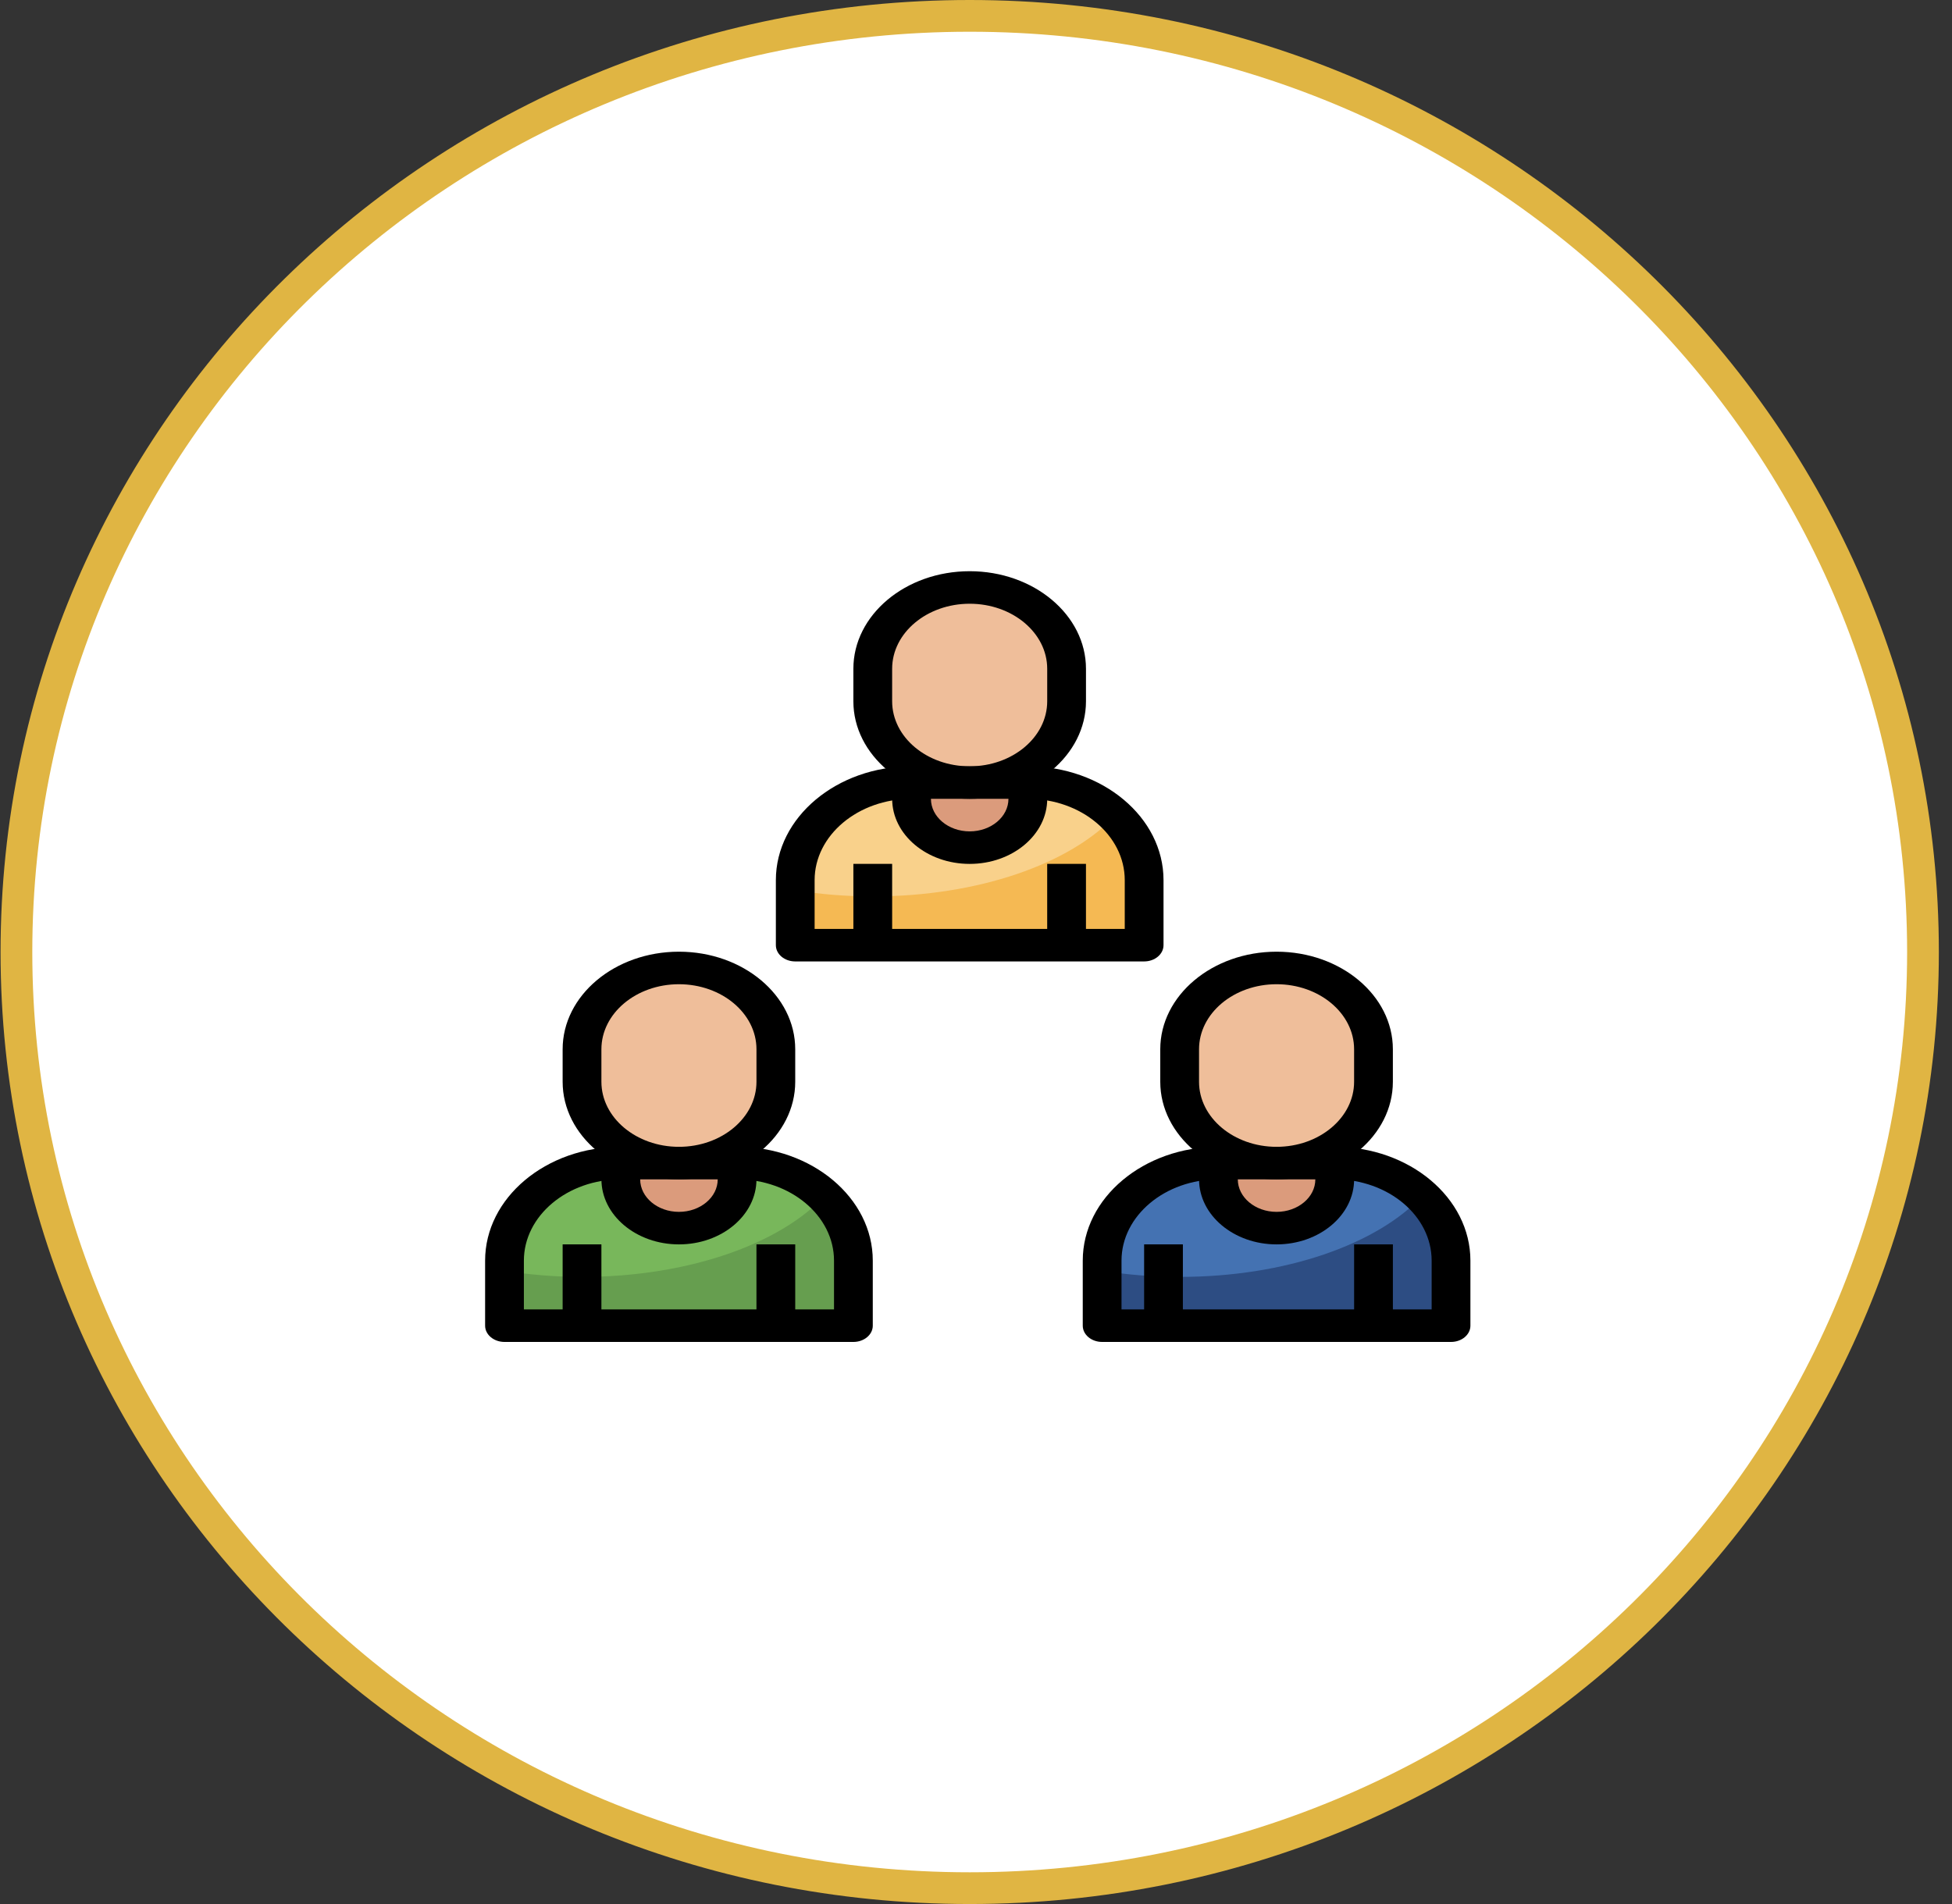 <svg width="123" height="120" viewBox="0 0 123 120" fill="none" xmlns="http://www.w3.org/2000/svg">
<rect x="0" y="0" width="123" height="120" fill="#333333" stroke="none"/>
<path d="M121.172 60C121.172 92.568 94.295 119 61.103 119C27.912 119 1.035 92.568 1.035 60C1.035 27.432 27.912 1 61.103 1C94.295 1 121.172 27.432 121.172 60Z" fill="white" stroke="#E0B543" stroke-width="2"/>
<path d="M72.094 59.57V55.471C72.094 52.075 68.813 49.322 64.766 49.322H57.438C53.39 49.322 50.109 52.075 50.109 55.471V59.57H72.094Z" fill="#F5B953"/>
<path d="M64.766 49.322H57.438C53.39 49.322 50.109 52.075 50.109 55.471V56.109C51.658 56.358 53.296 56.496 54.995 56.496C61.676 56.496 67.447 54.425 70.26 51.412C68.917 50.133 66.957 49.322 64.766 49.322Z" fill="#F9D18B"/>
<path d="M57.438 49.322V50.347C57.438 52.045 59.078 53.422 61.102 53.422C63.125 53.422 64.766 52.045 64.766 50.347V49.322" fill="#DB9B7C"/>
<path d="M61.103 37.025C57.731 37.025 54.996 39.32 54.996 42.149V44.199C54.996 47.028 57.731 49.323 61.103 49.323C64.475 49.323 67.21 47.028 67.21 44.199V42.149C67.21 39.32 64.475 37.025 61.103 37.025Z" fill="#EFBE9A"/>
<path d="M53.774 83.55V79.451C53.774 76.055 50.493 73.303 46.446 73.303H39.117C35.07 73.303 31.789 76.055 31.789 79.451V83.55H53.774Z" fill="#669E4F"/>
<path d="M46.445 73.303H39.117C35.07 73.303 31.789 76.055 31.789 79.451V80.089C33.338 80.338 34.976 80.476 36.675 80.476C43.355 80.476 49.126 78.405 51.939 75.392C50.597 74.113 48.636 73.303 46.445 73.303Z" fill="#78B75B"/>
<path d="M39.117 73.303V74.328C39.117 76.025 40.758 77.402 42.781 77.402C44.805 77.402 46.445 76.025 46.445 74.328V73.303" fill="#DB9B7C"/>
<path d="M42.781 61.004C39.408 61.004 36.674 63.298 36.674 66.128V68.177C36.674 71.006 39.408 73.301 42.781 73.301C46.153 73.301 48.888 71.006 48.888 68.177V66.128C48.888 63.298 46.153 61.004 42.781 61.004Z" fill="#EFBE9A"/>
<path d="M91.434 83.55V79.451C91.434 76.055 88.153 73.303 84.106 73.303H76.777C72.73 73.303 69.449 76.055 69.449 79.451V83.55H91.434Z" fill="#2D4D83"/>
<path d="M84.106 73.303H76.777C72.73 73.303 69.449 76.055 69.449 79.451V80.089C70.998 80.338 72.636 80.476 74.335 80.476C81.016 80.476 86.787 78.405 89.599 75.392C88.257 74.113 86.297 73.303 84.106 73.303Z" fill="#4472B2"/>
<path d="M76.777 73.303V74.328C76.777 76.025 78.418 77.402 80.441 77.402C82.465 77.402 84.106 76.025 84.106 74.328V73.303" fill="#DB9B7C"/>
<path d="M80.441 61.004C77.069 61.004 74.334 63.298 74.334 66.128V68.177C74.334 71.007 77.069 73.301 80.441 73.301C83.813 73.301 86.548 71.007 86.548 68.177V66.128C86.548 63.298 83.813 61.004 80.441 61.004Z" fill="#EFBE9A"/>
<path d="M53.774 84.575H31.79C31.116 84.575 30.568 84.117 30.568 83.55V79.451C30.568 75.496 34.403 72.277 39.118 72.277H46.446C51.161 72.277 54.996 75.496 54.996 79.451V83.55C54.996 84.117 54.449 84.575 53.774 84.575ZM33.011 82.525H52.553V79.451C52.553 76.626 49.813 74.327 46.446 74.327H39.118C35.751 74.327 33.011 76.626 33.011 79.451V82.525Z" fill="black"/>
<path d="M42.782 78.427C40.088 78.427 37.897 76.588 37.897 74.328V73.303H40.339V74.328C40.339 75.458 41.435 76.377 42.782 76.377C44.129 76.377 45.225 75.458 45.225 74.328V73.303H47.667V74.328C47.667 76.588 45.476 78.427 42.782 78.427Z" fill="black"/>
<path d="M35.453 78.426H37.896V83.55H35.453V78.426Z" fill="black"/>
<path d="M47.666 78.426H50.109V83.55H47.666V78.426Z" fill="black"/>
<path d="M42.781 74.327C38.74 74.327 35.453 71.57 35.453 68.179V66.129C35.453 62.738 38.74 59.98 42.781 59.98C46.823 59.98 50.109 62.738 50.109 66.129V68.179C50.109 71.57 46.823 74.327 42.781 74.327ZM42.781 62.03C40.087 62.03 37.896 63.868 37.896 66.129V68.179C37.896 70.439 40.087 72.278 42.781 72.278C45.476 72.278 47.667 70.439 47.667 68.179V66.129C47.667 63.868 45.476 62.03 42.781 62.03Z" fill="black"/>
<path d="M91.433 84.575H69.448C68.774 84.575 68.227 84.117 68.227 83.55V79.451C68.227 75.496 72.062 72.277 76.776 72.277H84.104C88.819 72.277 92.654 75.496 92.654 79.451V83.55C92.654 84.117 92.107 84.575 91.433 84.575ZM70.669 82.526H90.211V79.451C90.211 76.626 87.472 74.327 84.104 74.327H76.776C73.409 74.327 70.669 76.626 70.669 79.451V82.526Z" fill="black"/>
<path d="M80.44 78.427C77.746 78.427 75.555 76.588 75.555 74.328V73.303H77.997V74.328C77.997 75.458 79.093 76.377 80.44 76.377C81.787 76.377 82.883 75.458 82.883 74.328V73.303H85.326V74.328C85.326 76.588 83.135 78.427 80.44 78.427Z" fill="black"/>
<path d="M72.094 78.426H74.536V83.55H72.094V78.426Z" fill="black"/>
<path d="M85.326 78.426H87.769V83.55H85.326V78.426Z" fill="black"/>
<path d="M80.439 74.327C76.398 74.327 73.111 71.57 73.111 68.179V66.129C73.111 62.738 76.398 59.98 80.439 59.98C84.481 59.98 87.768 62.738 87.768 66.129V68.179C87.768 71.57 84.481 74.327 80.439 74.327ZM80.439 62.03C77.745 62.03 75.554 63.868 75.554 66.129V68.179C75.554 70.439 77.745 72.278 80.439 72.278C83.134 72.278 85.325 70.439 85.325 68.179V66.129C85.325 63.868 83.134 62.03 80.439 62.03Z" fill="black"/>
<path d="M72.095 60.594H50.11C49.436 60.594 48.889 60.136 48.889 59.569V55.47C48.889 51.516 52.724 48.297 57.438 48.297H64.766C69.481 48.297 73.316 51.516 73.316 55.47V59.569C73.316 60.136 72.769 60.594 72.095 60.594ZM51.331 58.544H70.873V55.47C70.873 52.645 68.134 50.346 64.766 50.346H57.438C54.071 50.346 51.331 52.645 51.331 55.47V58.544Z" fill="black"/>
<path d="M61.102 54.447C58.408 54.447 56.217 52.608 56.217 50.347V49.322H58.66V50.347C58.66 51.477 59.755 52.397 61.102 52.397C62.45 52.397 63.545 51.477 63.545 50.347V49.322H65.988V50.347C65.988 52.608 63.797 54.447 61.102 54.447Z" fill="black"/>
<path d="M53.773 54.445H56.216V59.569H53.773V54.445Z" fill="black"/>
<path d="M65.986 54.445H68.429V59.569H65.986V54.445Z" fill="black"/>
<path d="M61.102 50.347C57.06 50.347 53.773 47.589 53.773 44.198V42.149C53.773 38.758 57.06 36 61.102 36C65.143 36 68.43 38.758 68.43 42.149V44.198C68.43 47.589 65.143 50.347 61.102 50.347ZM61.102 38.05C58.407 38.05 56.216 39.888 56.216 42.149V44.198C56.216 46.459 58.407 48.297 61.102 48.297C63.796 48.297 65.987 46.459 65.987 44.198V42.149C65.987 39.888 63.796 38.05 61.102 38.05Z" fill="black"/>
</svg>
